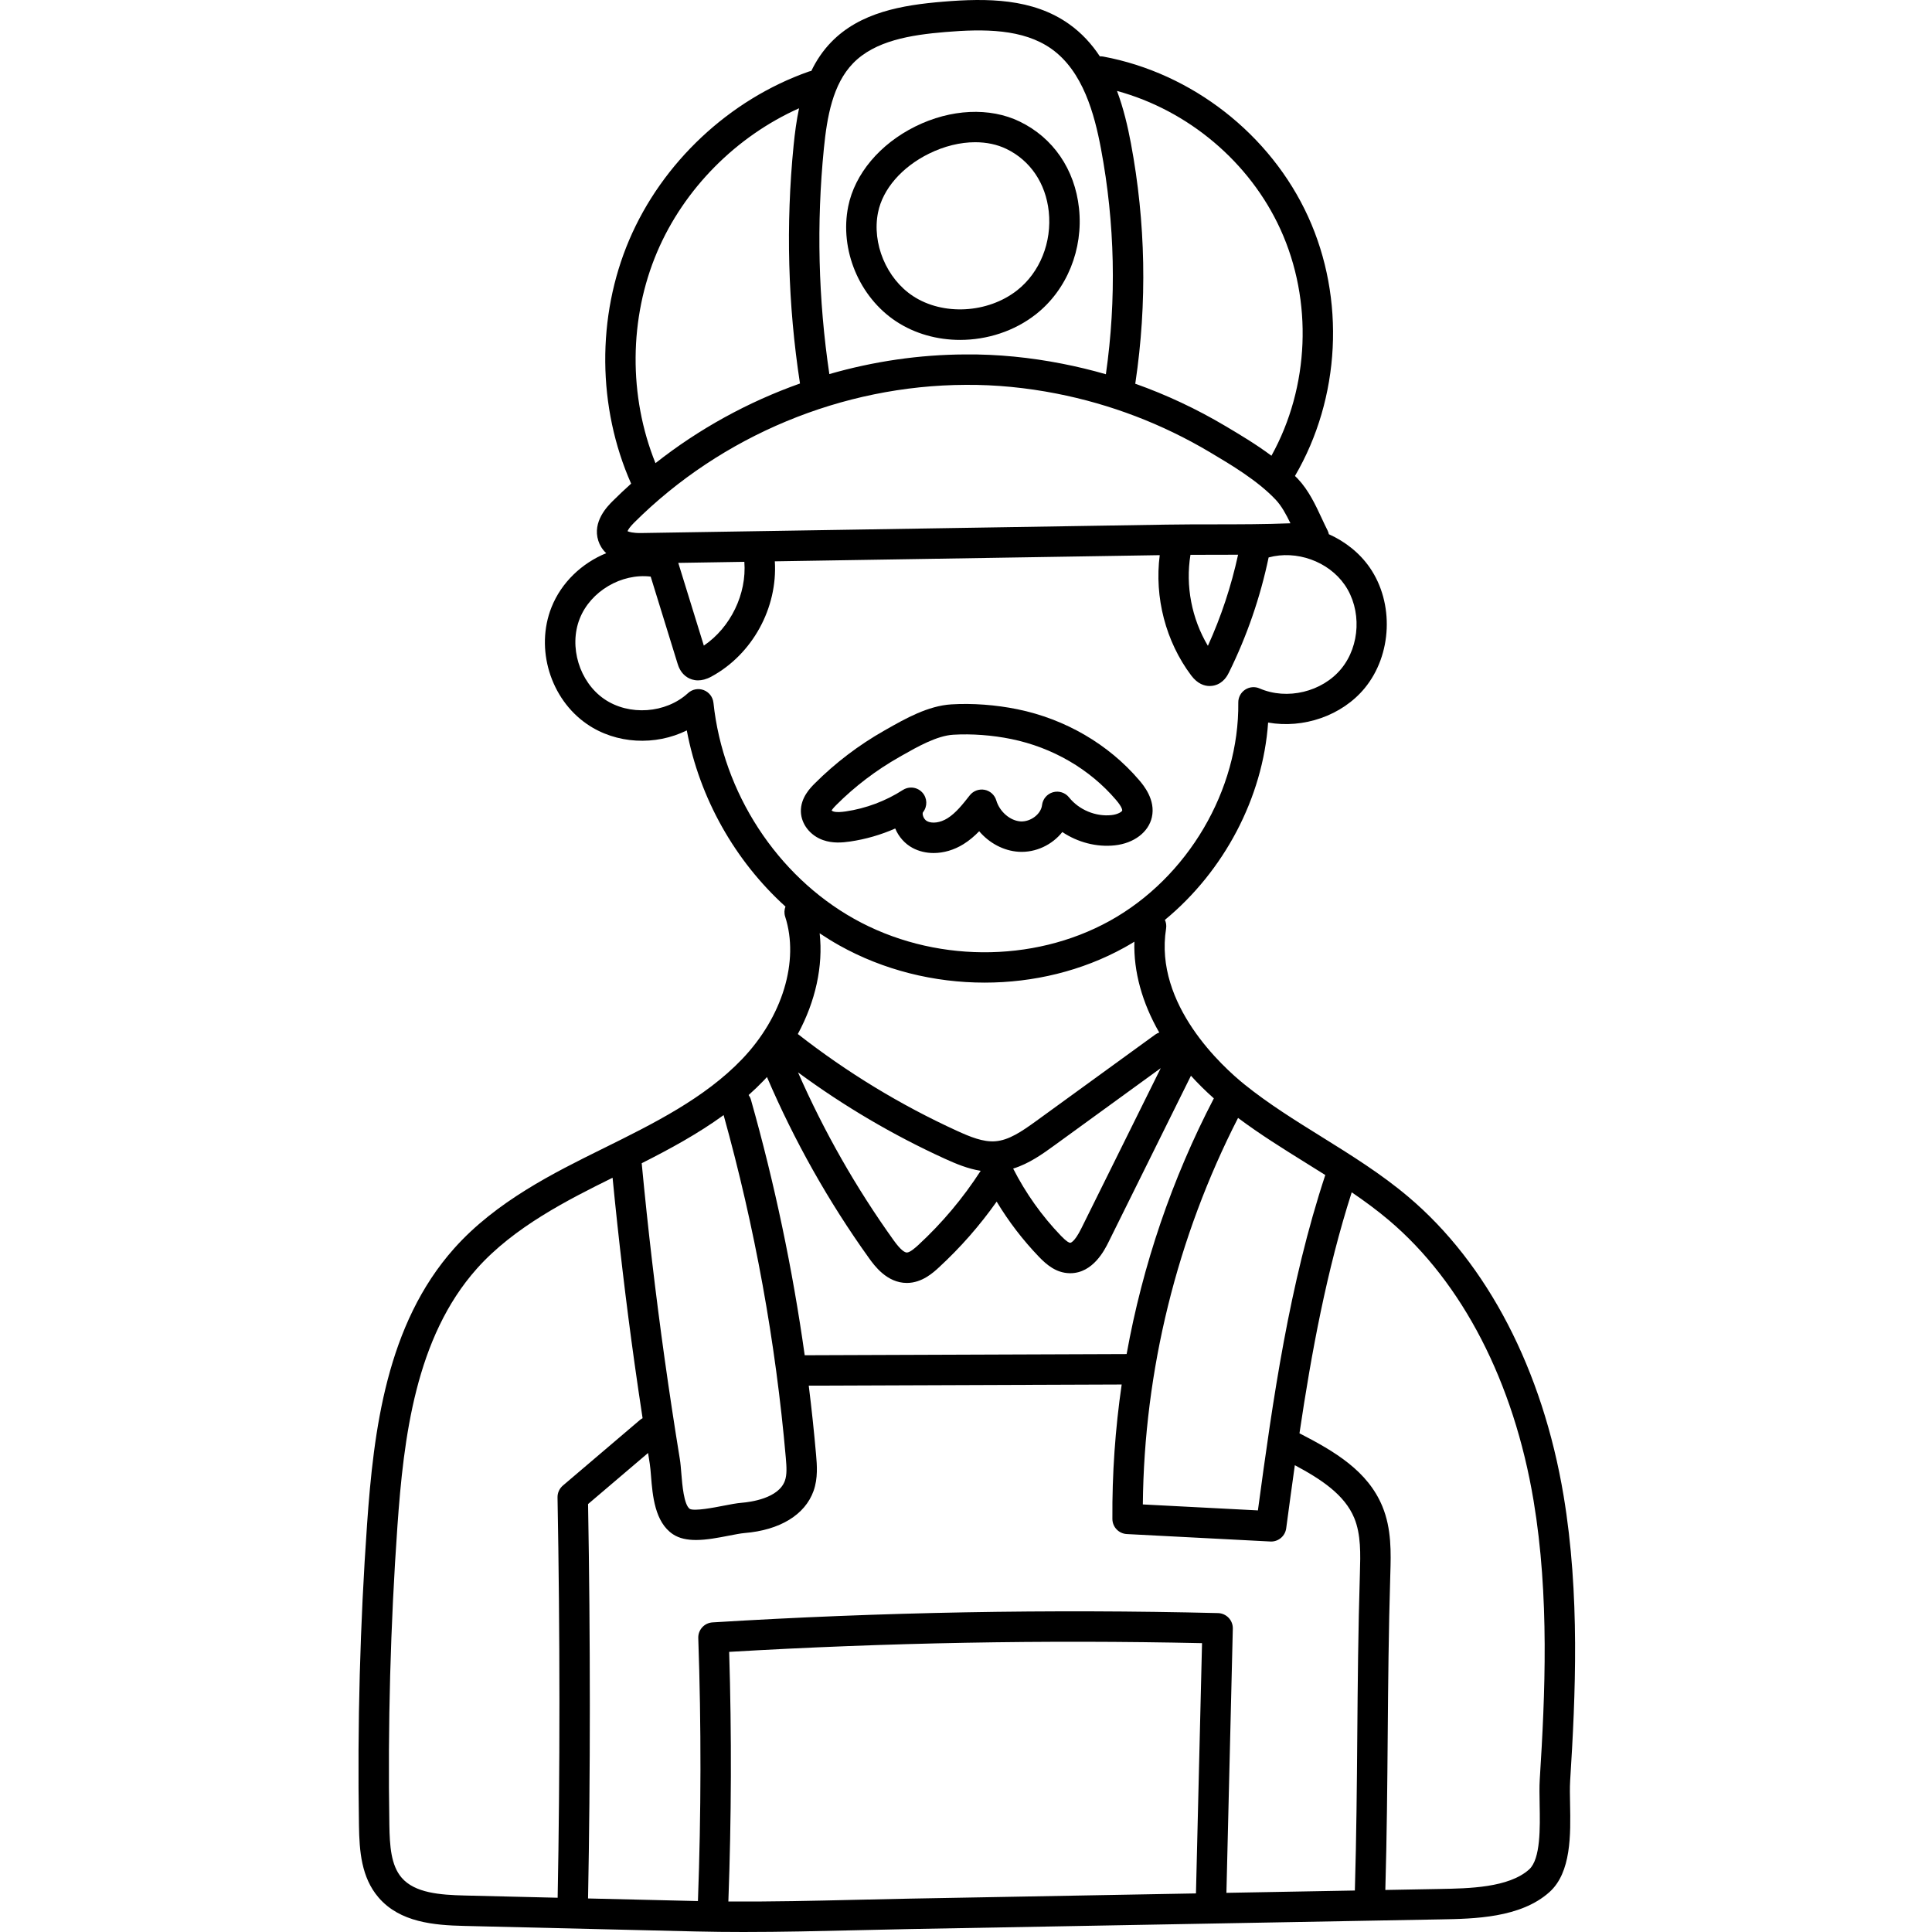 <svg height="512pt" viewBox="-95 0 512 512.001" width="512pt" xmlns="http://www.w3.org/2000/svg"><path d="m142.508 85.188c4.977 3.277 10.922 4.891 16.922 4.891 7.148 0 14.367-2.293 20.102-6.797 8.215-6.457 12.59-17.227 11.414-28.113-1.109-10.289-6.84-18.656-15.715-22.957-7.926-3.84-18.27-3.352-27.66 1.301-9.395 4.656-16.039 12.566-17.781 21.168-2.328 11.5 2.902 24.047 12.719 30.508zm-4.816-28.906c1.25-6.18 6.281-11.988 13.457-15.543 4.086-2.023 8.336-3.047 12.289-3.047 2.996 0 5.82.586 8.277 1.777 6.324 3.062 10.41 9.098 11.215 16.562.879 8.145-2.332 16.156-8.379 20.91-7.777 6.105-19.645 6.758-27.609 1.512-7.027-4.625-10.918-13.949-9.25-22.172zm0 0"/><path d="m123.117 222.629c2.52.891 5.031.695 7.156.383 4.109-.598 8.156-1.77 11.973-3.449.914 2.199 2.551 4.051 4.602 5.148 1.688.902 3.598 1.348 5.578 1.348 2.641 0 5.402-.793 7.902-2.348 1.586-.984 2.949-2.168 4.168-3.422 2.668 3.133 6.453 5.188 10.473 5.441 4.543.273 8.883-1.859 11.562-5.234 4.059 2.727 9.086 4.059 13.934 3.527 5.059-.559 8.902-3.48 9.793-7.441 1.051-4.656-2.277-8.555-3.371-9.84-8.133-9.523-19.586-16.195-32.258-18.785-5.723-1.172-11.941-1.633-17.512-1.293-6.207.379-12.262 3.82-17.125 6.582l-.633.359c-6.777 3.844-12.98 8.559-18.438 14.016-1.137 1.137-3.789 3.789-3.676 7.5.105 3.289 2.461 6.305 5.871 7.508zm3.508-9.305c4.945-4.945 10.57-9.219 16.715-12.707l.637-.363c4.141-2.352 9.293-5.277 13.633-5.543 4.883-.293 10.355.109 15.406 1.145 10.918 2.234 20.77 7.961 27.738 16.125 1.785 2.086 1.648 2.797 1.641 2.828-.059.273-1.09 1.012-2.809 1.199-4.203.461-8.637-1.379-11.277-4.691-1.016-1.273-2.699-1.809-4.262-1.363-1.566.449-2.707 1.797-2.895 3.414-.277 2.383-3.035 4.461-5.676 4.316-2.785-.176-5.559-2.57-6.449-5.566-.43-1.445-1.629-2.531-3.109-2.812-1.48-.277-2.996.289-3.926 1.473-1.809 2.309-3.676 4.691-5.922 6.086-1.879 1.172-4.055 1.469-5.418.742-.508-.273-.961-.926-1.098-1.586-.07-.34-.047-.645.059-.781 1.219-1.547 1.141-3.75-.184-5.207-.789-.867-1.879-1.32-2.984-1.32-.754 0-1.512.211-2.184.645-4.551 2.934-9.789 4.898-15.148 5.68-1.152.164-2.445.293-3.312-.008-.172-.062-.316-.16-.414-.242.129-.238.453-.676 1.238-1.461zm0 0"/><path d="m321.098 472.066c1.449-22.902 2.633-49.527-1.73-75.68-5.562-33.348-20.16-61.473-41.109-79.184-7.211-6.105-15.258-11.105-23.039-15.945-6.926-4.305-14.086-8.758-20.434-13.879-5.684-4.586-23.98-21.121-20.762-41.297.129-.812.004-1.605-.312-2.301 15.656-12.91 25.961-32.348 27.352-52.297 9.309 1.668 19.57-1.789 25.605-9.129 7.25-8.82 7.824-22.551 1.328-31.945-2.691-3.891-6.52-6.895-10.836-8.836-.074-.355-.191-.703-.359-1.035-.512-1-1.008-2.07-1.535-3.199-1.613-3.469-3.441-7.402-6.355-10.48-.238-.246-.492-.48-.734-.723 12.078-20.645 13.418-46.969 3.484-68.73-9.945-21.793-30.758-38.047-54.309-42.418-.301-.059-.594-.07-.887-.059-2.133-3.23-4.785-6.16-8.125-8.535-9.652-6.867-21.773-6.914-33.441-5.945-10.863.898-21.977 2.824-29.625 10.715-2.227 2.297-3.941 4.879-5.273 7.645-.227.035-.449.082-.672.16-21.043 7.406-38.832 24.082-47.578 44.605-8.664 20.316-8.453 44.406.504 64.594-1.66 1.488-3.281 3.02-4.863 4.594-1.355 1.352-5.477 5.461-3.832 10.555.355 1.094.996 2.262 2.094 3.281-6.457 2.641-11.898 7.762-14.516 14.371-4.34 10.953-.293 24.242 9.41 30.918 7.754 5.336 18.16 5.781 26.457 1.684 3.387 17.988 12.789 34.594 26.152 46.684-.316.828-.379 1.758-.082 2.664 3.801 11.742-.695 26.578-11.453 37.801-9.934 10.355-23.496 17.066-36.609 23.555l-.594.293c-12.465 6.164-27.977 13.836-39.051 26.262-17.973 20.156-21.344 48.293-23.094 73.09-1.863 26.461-2.59 53.332-2.148 79.855.109 6.73.605 13.75 5.195 19.09 5.66 6.586 14.684 7.34 22.695 7.527l61.258 1.465c4.27.102 8.527.145 12.773.145 10.086 0 20.078-.238 29.832-.465 4.746-.113 9.508-.227 14.289-.316l140.516-2.559c8.98-.156 21.285-.375 28.93-7.234 5.824-5.219 5.625-15.297 5.469-23.395-.043-2.238-.086-4.352.016-5.965zm-70.137-163.957c1.746 1.082 3.5 2.176 5.254 3.285-9.539 28.934-13.867 59.336-17.855 88.879l-30.496-1.582c.348-35.52 9.051-70.805 25.234-102.43 5.781 4.324 11.906 8.141 17.863 11.848zm-24.277-17.027c-11.086 21.277-18.871 44.195-23.117 67.762-.004 0-.004 0-.004 0l-85.309.312c-3.211-22.867-7.98-45.559-14.254-67.73-.129-.457-.348-.863-.609-1.23 1.395-1.242 2.746-2.535 4.051-3.895.273-.289.543-.582.812-.875 7.242 16.891 16.301 33.008 27.008 47.945 1.422 1.984 4.75 6.625 10.066 6.625h.047c3.996-.02 6.992-2.777 8.426-4.102 5.715-5.266 10.848-11.113 15.324-17.453 3.18 5.281 6.941 10.188 11.227 14.648 2.016 2.094 4.551 4.246 8.07 4.324.066.004.133.004.199.004 6.062 0 9.152-6.238 10.176-8.305l21.816-44.031c1.863 2.059 3.887 4.062 6.07 6zm-145.52 69.246c-2.414-17.223-4.465-34.73-6.105-52.055 7.473-3.777 14.906-7.812 21.707-12.758 8.258 29.629 13.805 60.164 16.48 90.801.215 2.465.332 4.484-.238 6.086-1.668 4.695-9.133 5.656-11.379 5.844-1.418.113-3.129.445-4.941.797-2.461.48-7.586 1.477-8.871.844-1.582-1.055-2.02-6.465-2.254-9.367-.113-1.418-.219-2.758-.41-3.914-1.422-8.715-2.766-17.559-3.988-26.277zm35.32-76.137c12.121 8.922 25.148 16.602 38.84 22.855 3.008 1.371 6.172 2.695 9.566 3.234-4.668 7.23-10.219 13.848-16.551 19.684-.586.535-2.137 1.965-3.004 1.969-.004 0-.004 0-.004 0-.539 0-1.586-.566-3.52-3.262-9.957-13.891-18.457-28.832-25.328-44.48zm57.012 25.496c4.273-1.316 7.887-3.938 10.93-6.145l28.18-20.469-21.039 42.461c-1.887 3.812-2.926 3.84-2.969 3.82-.25-.008-.895-.254-2.434-1.855-5.086-5.289-9.336-11.281-12.668-17.812zm46.988-162.652c2.098-.008 4.188-.012 6.242-.012 2.113-.004 4.242-.004 6.379-.016-1.809 8.309-4.484 16.406-8 24.145-4.285-7.172-5.969-15.867-4.621-24.117zm23.84-86.277c8.652 18.961 7.715 41.805-2.379 60.02-4.09-3.055-8.441-5.641-12.219-7.883-7.625-4.527-15.613-8.273-23.895-11.215.02-.086.051-.168.066-.254 3.145-21.129 2.738-42.484-1.199-63.477-.824-4.375-1.934-9.18-3.676-13.848 18.859 5.148 35.16 18.82 43.301 36.656zm-113.262-43.98c5.797-5.98 15.203-7.523 24.504-8.293 10.137-.844 20.559-.883 28.102 4.48 8.324 5.922 11.379 17.258 13.105 26.473 3.707 19.758 4.137 39.852 1.297 59.742-3.785-1.09-7.621-2.02-11.508-2.781-8.52-1.676-17.18-2.551-25.703-2.469h-.004c-12.238.047-24.387 1.844-36.07 5.207-2.938-19.785-3.43-39.883-1.449-59.789.84-8.449 2.359-17.031 7.727-22.57zm-51.898 49.961c7.137-16.746 20.969-30.617 37.594-38.043-.684 3.238-1.117 6.562-1.445 9.855-2.09 21.004-1.516 42.223 1.691 63.082-13.789 4.895-26.773 12.023-38.297 21.109-7.152-17.719-7.035-38.43.457-56.004zm-6.082 71.738c23.141-23.055 55.145-36.352 87.809-36.484 8.016-.062 16.117.746 24.121 2.316 14.34 2.816 28 8.035 40.598 15.52 5.633 3.344 12.641 7.508 17.441 12.578 1.562 1.648 2.793 3.914 3.93 6.273-6.742.273-13.59.277-20.258.281-4.164.004-8.473.004-12.703.074l-139.125 2.23c-2.211.023-3.234-.309-3.59-.488.121-.316.512-1.043 1.777-2.301zm18.441 32.617-6.773-21.922 17.508-.281c.66 8.531-3.648 17.398-10.734 22.203zm2.543 15.137c-.16-1.516-1.16-2.809-2.586-3.348-1.422-.539-3.031-.227-4.152.801-5.879 5.402-15.637 6.09-22.211 1.562-6.578-4.523-9.426-13.883-6.484-21.305 2.875-7.262 11.055-12.062 18.805-11.133l7.098 22.977c.246.793.824 2.648 2.684 3.766.68.406 1.602.758 2.758.758 1.004 0 2.188-.266 3.535-.996 10.91-5.914 17.594-18.23 16.824-30.551l102.004-1.637c-1.441 11.176 1.57 22.879 8.352 31.898 1.691 2.246 3.52 2.781 4.875 2.781.465 0 .871-.062 1.199-.141 2.504-.59 3.562-2.734 3.91-3.438 4.777-9.676 8.309-19.93 10.52-30.492 7.324-2 15.84 1.004 20.168 7.266 4.52 6.539 4.121 16.098-.926 22.238s-14.352 8.379-21.641 5.207c-1.254-.547-2.699-.418-3.84.34-1.141.754-1.816 2.039-1.801 3.406.277 23.176-13.414 46.426-34.07 57.855-20.406 11.293-46.996 11.078-67.746-.547-20.477-11.48-34.762-33.422-37.273-57.27zm33.336 64.301c11.742 6.578 25.172 9.875 38.531 9.875 12.953 0 25.84-3.098 37.059-9.305.887-.492 1.762-1.012 2.629-1.543-.23 7.969 2.074 16.207 6.594 24.082-.371.125-.734.289-1.07.535l-31.457 22.844c-4.004 2.906-7.348 5.152-10.914 5.43-3.25.262-6.762-1.215-10.098-2.734-15.031-6.867-29.23-15.512-42.246-25.688 4.68-8.637 6.75-18.016 5.785-26.691 1.684 1.129 3.414 2.199 5.188 3.195zm-115.969 247.074c-2.84-3.301-3.156-8.488-3.25-13.965-.434-26.293.285-52.926 2.133-79.156 1.656-23.465 4.785-50.031 21.066-68.289 9.852-11.055 24.23-18.277 35.957-24.078 1.602 16.438 3.551 33.008 5.84 49.328.668 4.777 1.379 9.586 2.113 14.391-.25.137-.496.293-.723.488l-20.402 17.367c-.918.781-1.441 1.938-1.418 3.145.66 35.668.668 73.328.031 106.086l-24.574-.59c-6.566-.156-13.27-.648-16.773-4.727zm49.406 5.508c.629-32.281.629-69.309.004-104.52l15.902-13.535c.152.945.297 1.902.449 2.848.137.832.23 2.012.332 3.258.414 5.152.984 12.207 5.812 15.43 1.695 1.129 3.812 1.523 6.102 1.523 2.828 0 5.914-.602 8.785-1.16 1.586-.309 3.086-.598 4.055-.68 9.391-.766 16.07-4.836 18.324-11.172 1.203-3.387.895-6.914.672-9.492-.535-6.137-1.188-12.273-1.949-18.398l82.93-.305c-1.711 11.785-2.547 23.703-2.461 35.633.012 2.137 1.688 3.887 3.82 4l38.031 1.973c.074.004.145.008.215.008 2.004 0 3.719-1.484 3.992-3.492.746-5.551 1.5-11.137 2.289-16.738 7.02 3.746 13.199 7.84 15.742 13.984 1.816 4.387 1.656 9.605 1.504 14.656-.465 15.16-.582 29.297-.695 42.961-.105 13.117-.223 26.672-.641 41.113l-34.039.617 1.695-70.012c.055-2.223-1.703-4.07-3.93-4.125-44.477-1.094-89.543-.266-133.949 2.465-2.184.133-3.859 1.98-3.781 4.164.805 23.113.766 46.531-.09 69.688-.164-.004-.328-.008-.492-.012zm85.184.047c-4.801.086-9.574.199-14.336.312-11.004.262-22.309.523-33.664.445.809-21.973.887-44.188.211-66.152 41.57-2.445 83.684-3.223 125.316-2.309l-1.609 66.32zm166.996-24.973c.117 6.113.281 14.48-2.789 17.238-5.41 4.852-15.977 5.035-23.691 5.172l-14.414.266c.41-14.383.523-27.859.633-40.898.113-13.625.23-27.711.688-42.785.172-5.625.367-12-2.109-17.984-3.875-9.363-12.57-14.527-21.965-19.355 3.203-21.527 7.211-43.148 13.844-63.867 3.41 2.324 6.734 4.762 9.836 7.387 19.488 16.48 33.113 42.887 38.363 74.355 4.223 25.309 3.059 51.383 1.637 73.84-.121 1.949-.078 4.227-.031 6.633zm0 0"/></svg>